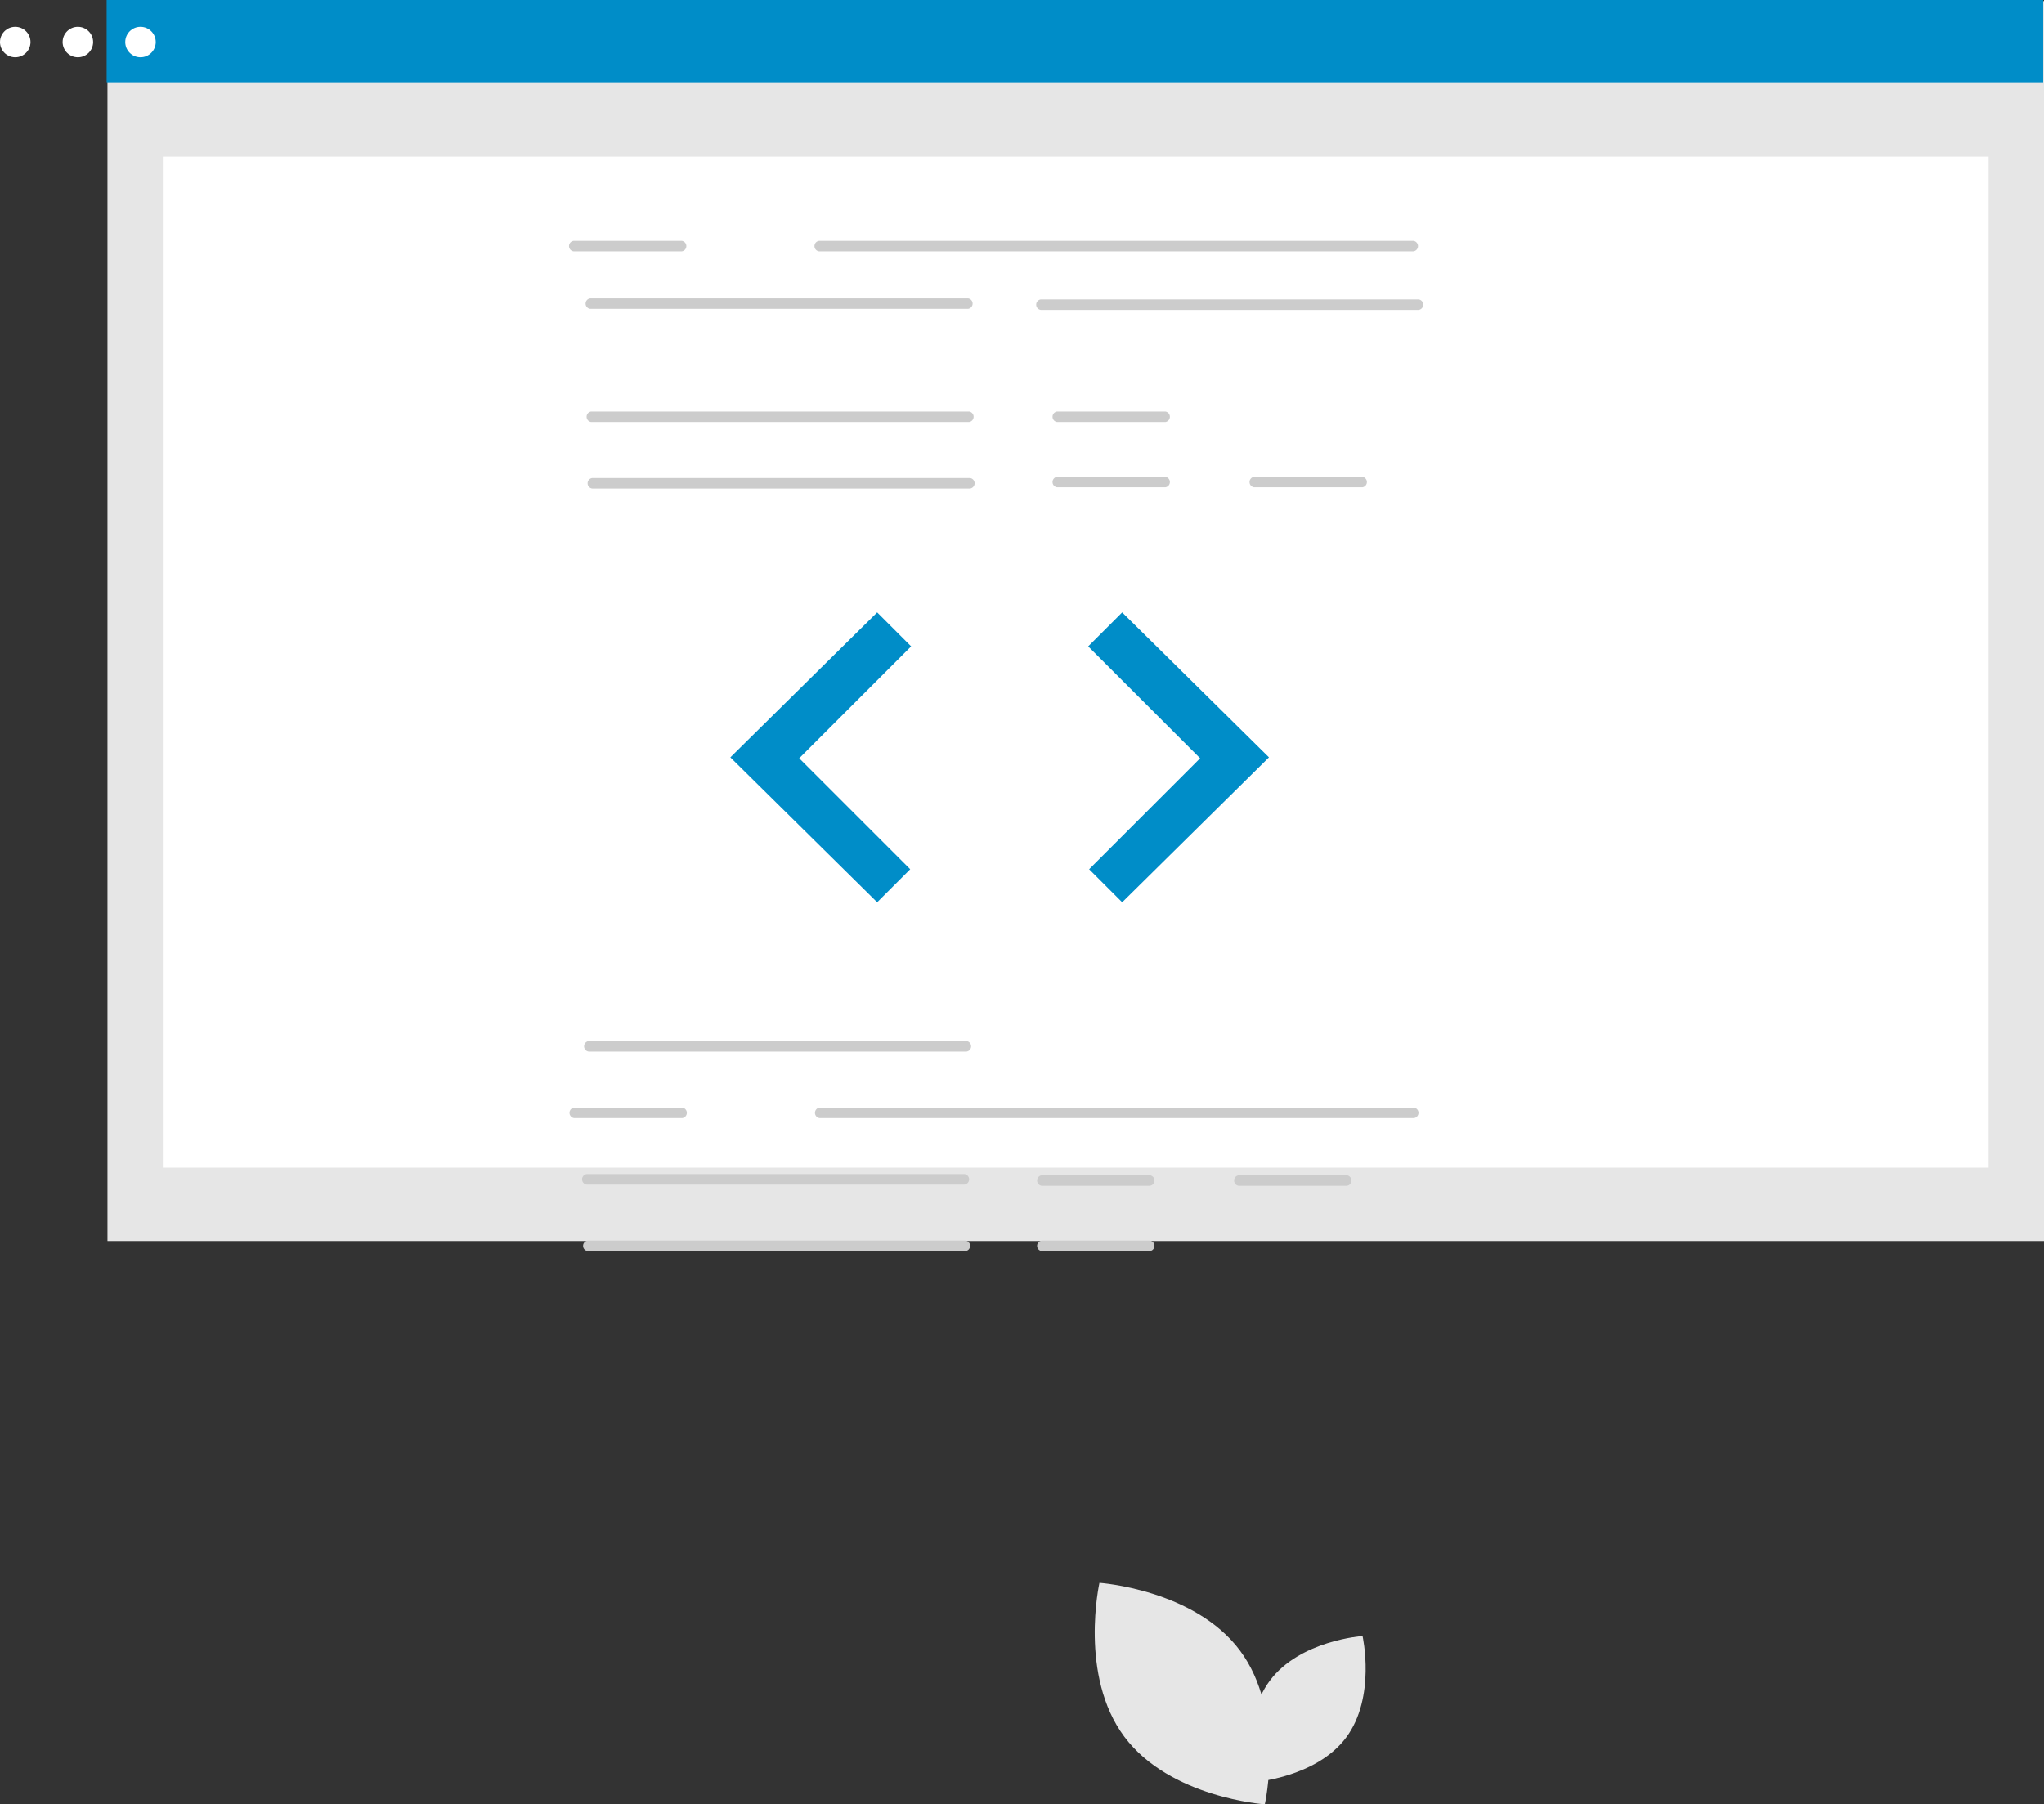 <svg xmlns="http://www.w3.org/2000/svg" width="645.392" height="569.852" viewBox="0 0 645.392 569.852"><rect x="0" y="0" width="645.392" height="569.852" fill="#333333" stroke="none"/><defs><style>.a{fill:#e6e6e6;}.b{fill:#fff;}.c{fill:#008dc8;}.d{fill:#ccc;}</style></defs><g transform="translate(-314.46)"><rect class="a" width="611.461" height="391.607" transform="translate(348.391 0.347)"/><rect class="b" width="576.492" height="319.322" transform="translate(365.876 49.464)"/><rect class="c" width="611.461" height="25.977" transform="translate(348.13)"/><circle class="b" cx="4.815" cy="4.815" r="4.815" transform="translate(314.46 8.466)"/><circle class="b" cx="4.815" cy="4.815" r="4.815" transform="translate(334.234 8.466)"/><circle class="b" cx="4.815" cy="4.815" r="4.815" transform="translate(354.007 8.466)"/><path class="d" d="M863.33,244.533H675.643a1.666,1.666,0,0,1,0-3.3H863.33a1.666,1.666,0,0,1,0,3.3Z" transform="translate(-102.578 -165.16)"/><path class="d" d="M733.282,262.7H613.95a1.666,1.666,0,0,1,0-3.3H733.282a1.666,1.666,0,0,1,0,3.3Z" transform="translate(-113.153 -165.16)"/><path class="d" d="M863.33,263.03H744a1.666,1.666,0,0,1,0-3.3H863.33a1.666,1.666,0,0,1,0,3.3Z" transform="translate(-100.926 -165.16)"/><path class="d" d="M733.571,280.867H614.24a1.666,1.666,0,0,1,0-3.3H733.571a1.666,1.666,0,0,1,0,3.3Z" transform="translate(-113.125 -147.601)"/><path class="d" d="M733.861,299.035H614.529a1.666,1.666,0,0,1,0-3.3H733.861a1.666,1.666,0,0,1,0,3.3Z" transform="translate(-113.098 -144.763)"/><path class="d" d="M788.024,280.867H753.846a1.666,1.666,0,0,1,0-3.3h34.178a1.666,1.666,0,0,1,0,3.3Z" transform="translate(-105.612 -147.601)"/><path class="d" d="M788.024,298.7H753.846a1.666,1.666,0,0,1,0-3.3h34.178a1.666,1.666,0,0,1,0,3.3Z" transform="translate(-105.612 -144.814)"/><path class="d" d="M845.373,298.7H811.2a1.666,1.666,0,0,1,0-3.3h34.178a1.666,1.666,0,0,1,0,3.3Z" transform="translate(-100.76 -144.814)"/><path class="d" d="M647.259,244.533H613.081a1.666,1.666,0,0,1,0-3.3h34.178a1.666,1.666,0,0,1,0,3.3Z" transform="translate(-117.521 -165.16)"/><path class="d" d="M732.847,452.838H613.515a1.666,1.666,0,0,1,0-3.3H732.847a1.666,1.666,0,0,1,0,3.3Z" transform="translate(-113.193 -120.736)"/><path class="d" d="M732.268,489.173H612.936a1.666,1.666,0,0,1,0-3.3H732.268a1.666,1.666,0,0,1,0,3.3Z" transform="translate(-113.248 -115.06)"/><path class="d" d="M732.558,507.341H613.226a1.666,1.666,0,0,1,0-3.3H732.558a1.666,1.666,0,0,1,0,3.3Z" transform="translate(-113.221 -112.222)"/><path class="d" d="M783.534,489.5H749.357a1.666,1.666,0,0,1,0-3.3h34.178a1.666,1.666,0,0,1,0,3.3Z" transform="translate(-105.992 -115.008)"/><path class="d" d="M783.534,507.341H749.357a1.666,1.666,0,0,1,0-3.3h34.178a1.666,1.666,0,0,1,0,3.3Z" transform="translate(-105.992 -112.222)"/><path class="d" d="M840.883,489.5H806.706a1.666,1.666,0,0,1,0-3.3h34.178a1.666,1.666,0,0,1,0,3.3Z" transform="translate(-101.14 -115.008)"/><path class="d" d="M863.475,471.006H675.788a1.666,1.666,0,0,1,0-3.3H863.475a1.666,1.666,0,0,1,0,3.3Z" transform="translate(-102.563 -117.898)"/><path class="d" d="M647.4,471.006H613.225a1.666,1.666,0,0,1,0-3.3H647.4a1.666,1.666,0,0,1,0,3.3Z" transform="translate(-117.509 -117.898)"/><path class="a" d="M547.965,163.221l-46.343,45.764,46.343,45.763,10.427-10.427-35.047-35.047,35.336-35.336Z" transform="translate(43.46 30.203)"/><path class="a" d="M616.32,163.221l46.342,45.764L616.32,254.748l-10.427-10.427,35.046-35.047L605.6,173.938Z" transform="translate(52.468 30.203)"/><path class="c" d="M547.965,163.221l-46.343,45.764,46.343,45.763,10.427-10.427-35.047-35.047,35.336-35.336Z" transform="translate(43.46 30.203)"/><path class="c" d="M616.32,163.221l46.342,45.764L616.32,254.748l-10.427-10.427,35.046-35.047L605.6,173.938Z" transform="translate(52.468 30.203)"/><path class="a" d="M626.667,711.2c14.42,19.311,44.352,21.344,44.352,21.344s6.554-29.277-7.866-48.588S618.8,662.607,618.8,662.607,612.247,691.884,626.667,711.2Z" transform="translate(42.809 -162.692)"/><path class="a" d="M700.123,718.455c-9.515,12.743-29.267,14.084-29.267,14.084s-4.324-19.319,5.191-32.062,29.267-14.084,29.267-14.084S709.638,705.712,700.123,718.455Z" transform="translate(39.373 -169.692)"/></g></svg>